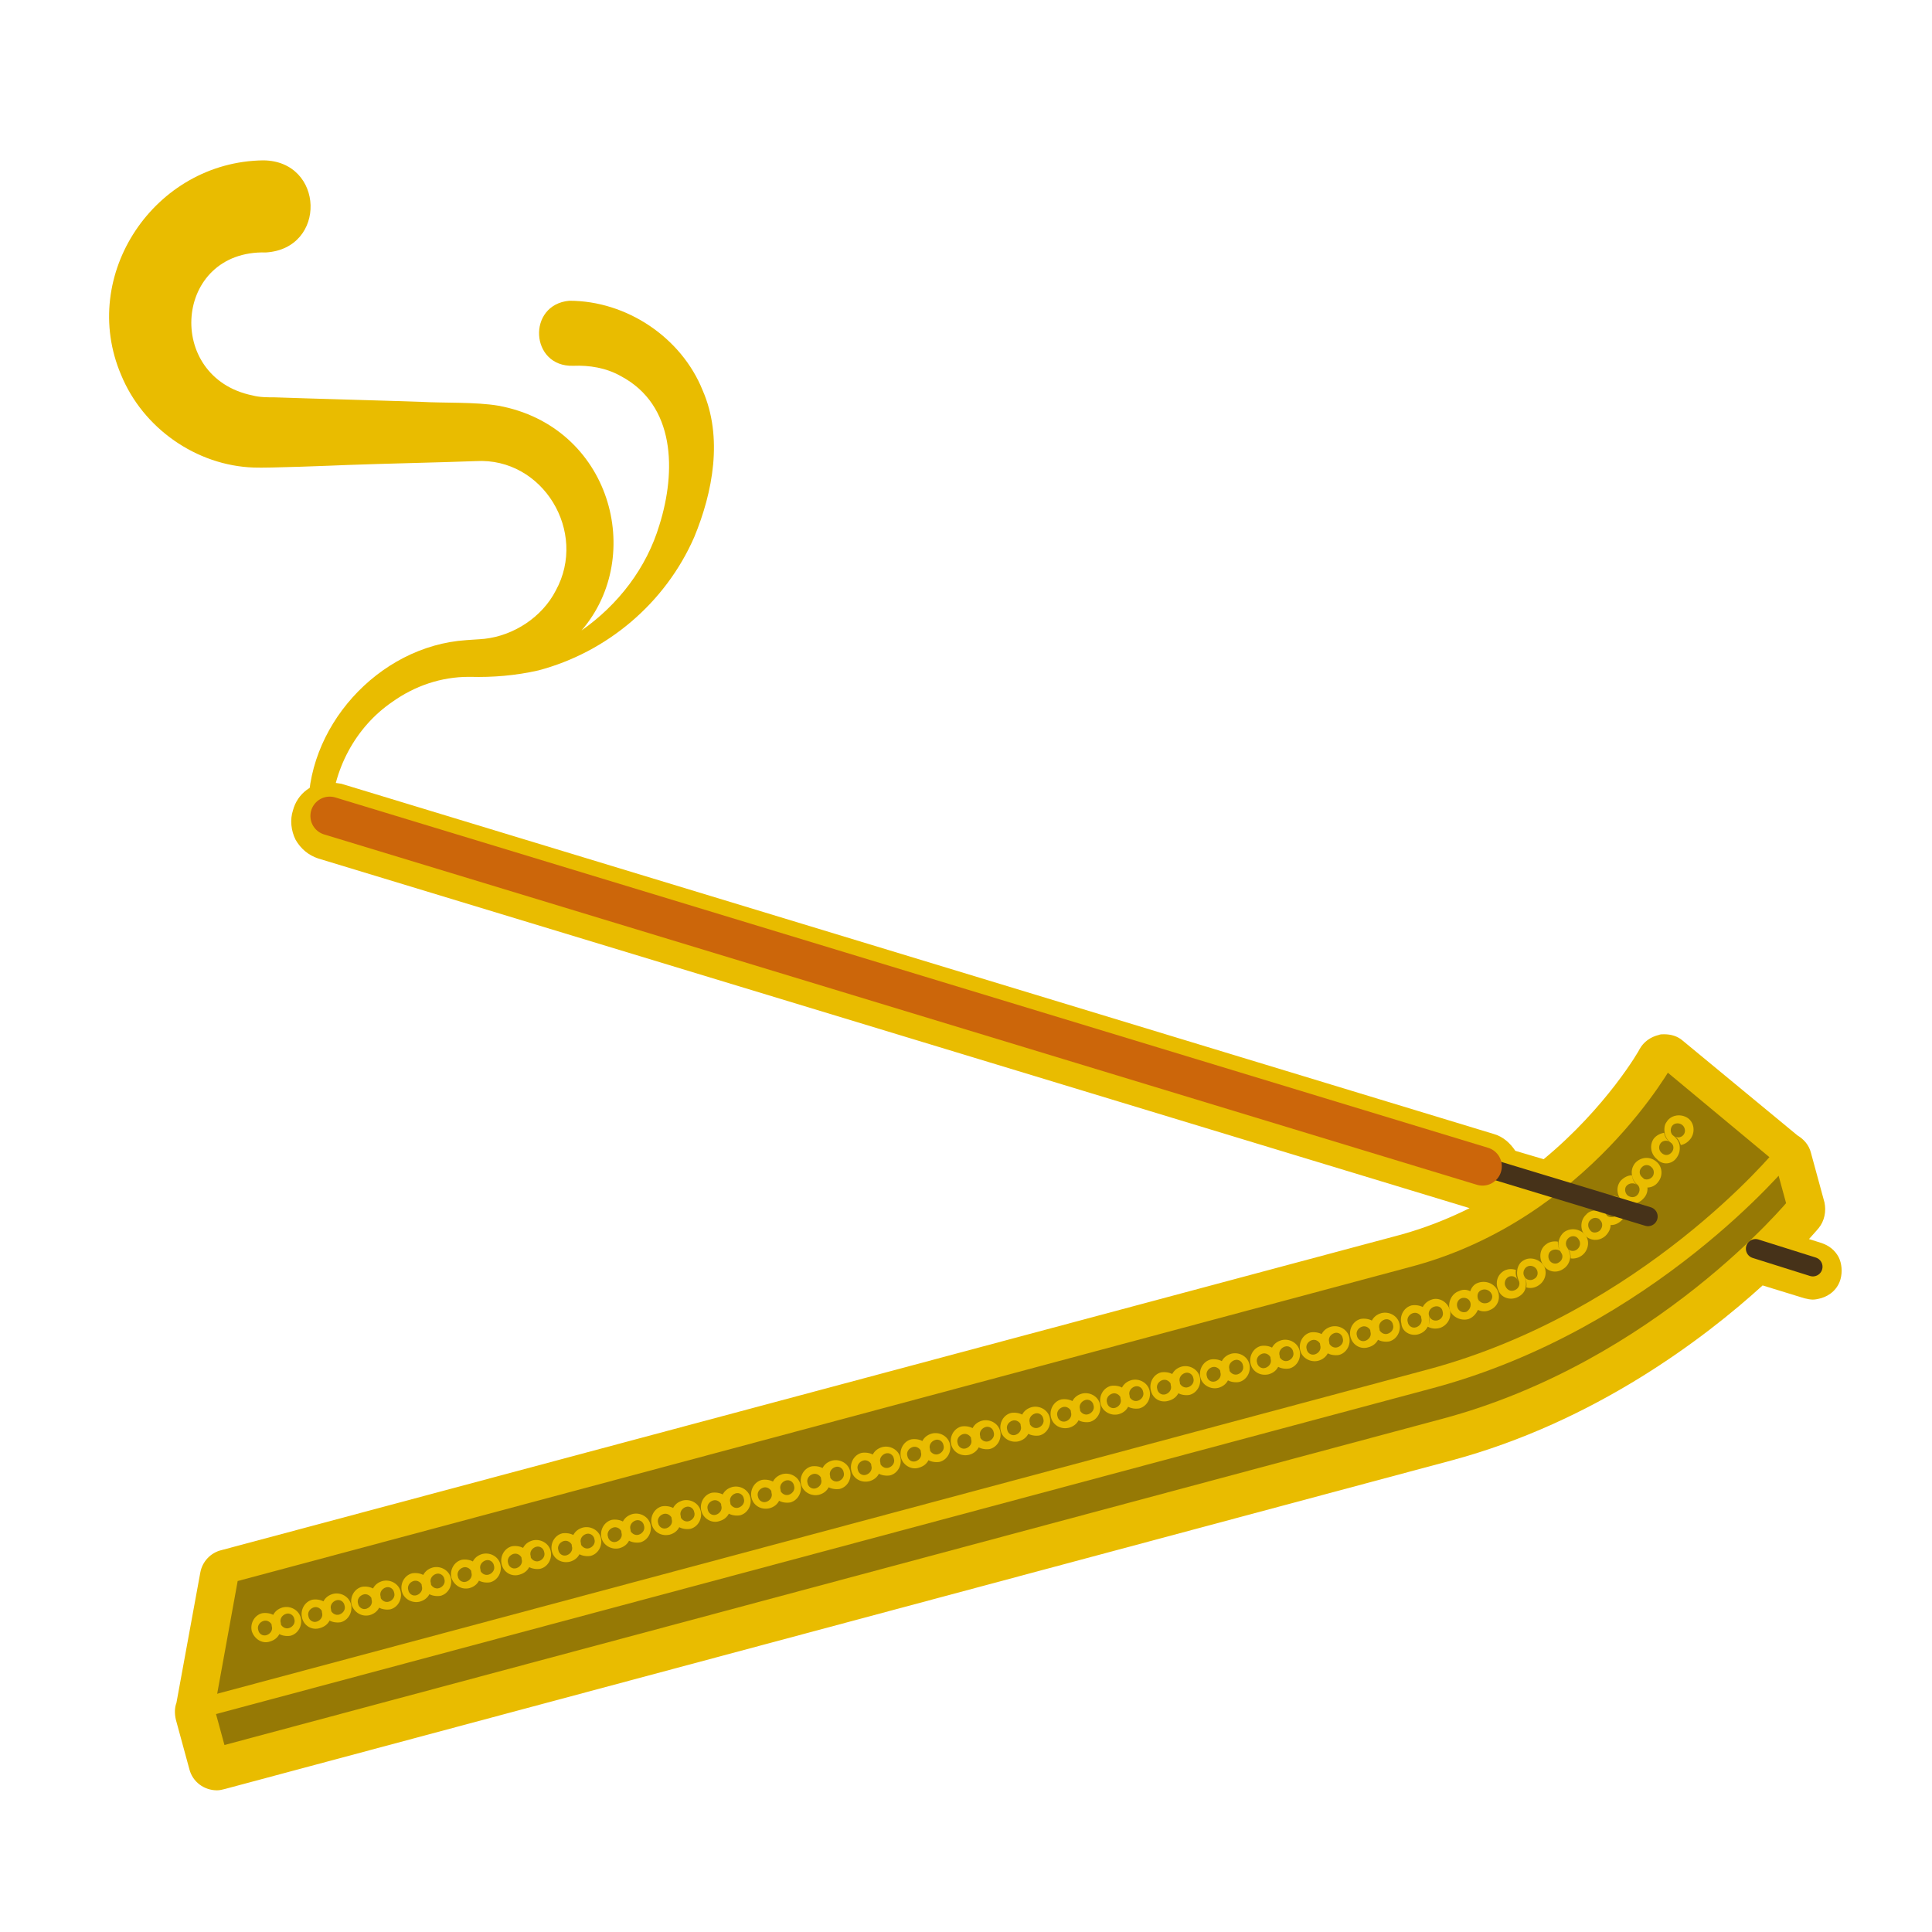 <?xml version="1.0" encoding="utf-8"?>
<!-- Generator: Adobe Illustrator 26.3.1, SVG Export Plug-In . SVG Version: 6.00 Build 0)  -->
<svg version="1.1" id="레이어_1" xmlns="http://www.w3.org/2000/svg" xmlns:xlink="http://www.w3.org/1999/xlink" x="0px"
	 y="0px" viewBox="0 0 300 300" style="enable-background:new 0 0 300 300;" xml:space="preserve">
<style type="text/css">
	.st0{fill:#E9BC00;}
	.st1{fill:#967905;stroke:#E9BC00;stroke-width:3;stroke-linecap:round;stroke-linejoin:round;stroke-miterlimit:10;}
	.st2{fill:#967905;stroke:#463219;stroke-width:3;stroke-linecap:round;stroke-linejoin:round;stroke-miterlimit:10;}
	.st3{fill:none;stroke:#463219;stroke-width:3;stroke-linecap:round;stroke-linejoin:round;stroke-miterlimit:10;}
	.st4{fill:none;stroke:#CC660A;stroke-width:6;stroke-linecap:round;stroke-linejoin:round;stroke-miterlimit:10;}
</style>
<g>
	<path class="st0" d="M109.1,60.6c-3.3-8.2-11.8-13.9-20.7-13.9C81.8,47.3,82.3,57,89,56.8c2.5-0.1,5.1,0.3,7.4,1.6
		c8.5,4.5,8.6,14.8,6,23.1c-2,6.7-6.4,12.4-12.1,16.4c10-11.6,4.5-31.7-12.9-34.9c-3.5-0.6-8.5-0.4-12-0.6
		c-5.7-0.2-17.1-0.5-22.7-0.7c-1.1,0-2.4,0-3.5-0.3C25.5,58.6,27,38.8,41.3,39.2c9.5-0.6,9.1-14.2-0.4-14.3
		C24,25.1,12.2,42.7,18.8,58.2c3.4,8.3,11.7,14.1,20.6,14.4c2.2,0.1,12.2-0.3,14.6-0.4c5.2-0.2,14.8-0.4,19.9-0.6
		c10.4-0.6,17.4,11,12.4,20.1c-2.1,4.1-6.5,7-11.1,7.5c0,0-2.8,0.2-2.8,0.2c-13.7,0.9-25.2,13.7-24.5,27.3c0.1,2.3,3.4,2.2,3.5,0
		c0.2-7.1,3.8-13.8,9.5-17.7c3.5-2.5,7.6-3.9,11.9-3.9c0.1,0,0.1,0,0.2,0c0,0,0,0,0,0c3.5,0.1,7.1-0.2,10.6-1
		c10.6-2.8,19.7-10.4,24.2-20.7C110.7,76.4,112.3,67.9,109.1,60.6z"/>
	<g>
		<g>
			<path class="st0" d="M33.8,276.6c-1.4,0-2.5-0.9-2.9-2.2l-2.1-7.7c-0.2-0.6-0.1-1.2,0.1-1.8l3.7-20.4c0.2-1.1,1.1-2.1,2.2-2.4
				L218,193c5.5-1.5,10.8-3.8,15.8-7l-1.3-0.4c-0.4,0.2-0.8,0.4-1.2,0.5c-0.4,0.1-0.8,0.2-1.2,0.2c-0.4,0-0.9-0.1-1.3-0.2l-179-54.4
				c-2.4-0.7-3.7-3.2-3-5.6c0.6-1.9,2.3-3.2,4.3-3.2c0.4,0,0.9,0.1,1.3,0.2l179,54.4c1.2,0.4,2.2,1.3,2.8,2.4l5.7,1.7
				c10.6-8.5,15.8-17.9,15.9-18c0.4-0.8,1.1-1.3,2-1.5c0.2,0,0.4-0.1,0.6-0.1c0.7,0,1.4,0.2,1.9,0.7l17.9,14.8
				c0.7,0.4,1.3,1.1,1.5,1.9l2.1,7.7c0.2,0.9,0,1.9-0.6,2.7c0,0-1.1,1.3-3.1,3.4l4.2,1.3c0.8,0.2,1.4,0.8,1.8,1.5
				c0.4,0.7,0.5,1.5,0.2,2.3c-0.3,1-1.1,1.8-2.1,2c-0.2,0.1-0.5,0.1-0.8,0.1c-0.3,0-0.6,0-0.9-0.1l-7.4-2.2
				c-8.6,7.9-25.8,21.4-48.4,27.4l-190.4,51C34.3,276.6,34.1,276.6,33.8,276.6z"/>
			<path class="st0" d="M51.2,124.5c0.3,0,0.6,0,0.9,0.1l179,54.4c1.1,0.3,1.8,1.2,2,2.2l7.2,2.2c11.2-8.8,16.8-18.8,16.9-19
				c0.2-0.4,0.6-0.7,1-0.8c0.1,0,0.2,0,0.3,0c0.3,0,0.7,0.1,1,0.3l18,14.9c0.4,0.2,0.7,0.5,0.9,1l2.1,7.7c0.1,0.5,0,1-0.3,1.3
				c-0.1,0.1-1.7,2.1-4.8,5.1l6.6,2c0.8,0.2,1.2,1.1,1,1.9c-0.2,0.5-0.6,0.9-1,1c-0.1,0-0.3,0.1-0.4,0.1c-0.1,0-0.3,0-0.4-0.1
				l-8.2-2.5c-9,8.4-26,21.7-48.4,27.7l-190.4,51c-0.1,0-0.3,0.1-0.4,0.1c-0.7,0-1.3-0.4-1.4-1.1l-2.1-7.7c-0.1-0.3,0-0.7,0.1-1
				l3.7-20.5c0.1-0.6,0.5-1,1.1-1.2l183.2-49.1c7.3-2,13.6-5.2,18.9-8.9l-5.1-1.5c-0.4,0.3-0.8,0.6-1.3,0.7
				c-0.2,0.1-0.5,0.1-0.8,0.1c-0.3,0-0.6,0-0.9-0.1l-179-54.4c-1.6-0.5-2.5-2.2-2-3.7C48.7,125.3,49.9,124.5,51.2,124.5 M51.2,121.5
				L51.2,121.5c-2.7,0-5,1.7-5.7,4.3c-0.5,1.5-0.3,3.2,0.4,4.6c0.8,1.4,2,2.4,3.5,2.9l178.8,54.3c-3.4,1.7-7,3.1-10.6,4.1
				L34.4,240.7c-1.7,0.4-3,1.8-3.3,3.5l-3.7,20.2c-0.3,0.8-0.3,1.7-0.1,2.6l2.1,7.7c0.5,2,2.3,3.3,4.3,3.3c0.4,0,0.8-0.1,1.2-0.2
				l190.4-51c22.4-6,39.5-19.1,48.4-27.2l6.5,2c0.4,0.1,0.9,0.2,1.3,0.2c0.4,0,0.8-0.1,1.2-0.2c1.5-0.4,2.7-1.5,3.1-3
				c0.3-1.1,0.2-2.4-0.3-3.4c-0.6-1.1-1.5-1.8-2.7-2.2l-1.9-0.6c1-1.1,1.5-1.7,1.5-1.7c0.9-1.1,1.2-2.6,0.9-4l-2.1-7.7
				c-0.3-1.2-1.1-2.1-2.1-2.7l-17.8-14.7c-0.8-0.7-1.8-1-2.9-1c-0.3,0-0.6,0-0.8,0.1l0,0l0,0c-1.3,0.3-2.4,1.1-3,2.2
				c0,0.1-5.1,9-14.9,17.1l-4.4-1.3c-0.8-1.2-1.9-2.2-3.3-2.6l-179-54.4C52.3,121.6,51.8,121.5,51.2,121.5L51.2,121.5z"/>
		</g>
		<g>
			<path class="st1" d="M31.8,265.2c0,0,156.5-41.9,190.4-51s54.8-34.6,54.8-34.6l-18.4-15.3c0,0-12.9,23.7-39.7,30.9
				S35.6,244.3,35.6,244.3L31.8,265.2z"/>
			<g>
				<path class="st0" d="M260.4,179.7c0.4-0.6,0.5-1.2,0.4-1.9c-0.1-0.5-0.4-1-0.9-1.4l0,0c-0.5-0.3-0.6-1-0.3-1.5
					c0.3-0.5,1-0.6,1.5-0.3c0.5,0.3,0.7,1,0.4,1.5c-0.3,0.5-1,0.7-1.5,0.3c0.5,0.3,0.8,0.8,1,1.4c0.6-0.1,1.2-0.5,1.6-1.1
					c0.7-1.1,0.4-2.6-0.7-3.2l0,0l0,0l0,0l0,0l0,0c-1.1-0.6-2.5-0.3-3.1,0.7c-0.4,0.5-0.4,1.2-0.3,1.8c0.1,0.5,0.4,1,0.9,1.4l0,0
					c0.5,0.3,0.6,1,0.2,1.5c-0.4,0.5-1,0.6-1.5,0.2c-0.5-0.4-0.6-1-0.3-1.5c0.3-0.5,1-0.6,1.5-0.3c-0.5-0.3-0.8-0.8-0.9-1.4
					c-0.6,0.1-1.2,0.4-1.6,0.9c-0.7,1-0.5,2.4,0.5,3.2l0,0l0,0l0,0l0,0l0,0C258.2,181,259.7,180.8,260.4,179.7z"/>
				<path class="st0" d="M255.2,186.1c0.5-0.5,0.7-1.2,0.6-1.8c-0.1-0.6-0.3-1.1-0.8-1.5l0,0c-0.5-0.4-0.5-1.1-0.1-1.5
					c0.4-0.5,1.1-0.5,1.5-0.1c0.5,0.4,0.5,1.1,0.2,1.5c-0.4,0.5-1.1,0.6-1.6,0.2c0.5,0.4,0.7,0.9,0.8,1.5c0.6,0,1.3-0.3,1.7-0.9
					c0.8-1,0.6-2.5-0.4-3.2l0,0l0,0l0,0l0,0l0,0c-1-0.8-2.4-0.6-3.2,0.3c-0.4,0.5-0.6,1.1-0.5,1.8c0.1,0.6,0.3,1.1,0.8,1.5l0,0
					c0.5,0.4,0.5,1.1,0.1,1.6c-0.4,0.5-1.1,0.5-1.6,0.1c-0.4-0.4-0.5-1.1-0.1-1.5c0.4-0.4,1.1-0.5,1.6-0.1c-0.5-0.4-0.7-0.9-0.8-1.5
					c-0.6,0-1.2,0.3-1.7,0.8c-0.8,0.9-0.7,2.3,0.2,3.2l0,0l0,0l0,0l0,0l0,0C252.9,187.2,254.3,187.1,255.2,186.1z"/>
				<path class="st0" d="M249.3,191.9c0.5-0.5,0.8-1.1,0.8-1.7c0-0.6-0.2-1.1-0.6-1.5l0,0c-0.4-0.4-0.4-1.1,0-1.6
					c0.4-0.4,1.1-0.4,1.5,0c0.4,0.4,0.4,1.1,0,1.6c-0.4,0.4-1.1,0.4-1.6,0c0.4,0.4,0.6,1,0.6,1.5c0.6,0.1,1.3-0.2,1.8-0.7
					c0.9-0.9,0.9-2.4,0-3.2l0,0l0,0l0,0l0,0l0,0c-0.9-0.9-2.4-0.9-3.2,0c-0.5,0.5-0.7,1.1-0.7,1.7c0,0.5,0.2,1.1,0.6,1.5l0,0
					c0.4,0.4,0.4,1.1-0.1,1.6c-0.5,0.4-1.2,0.4-1.5-0.1c-0.4-0.5-0.4-1.2,0.1-1.6c0.4-0.4,1.1-0.4,1.6,0.1c-0.4-0.4-0.6-1-0.6-1.5
					c-0.6-0.1-1.3,0.1-1.7,0.6c-0.9,0.8-1,2.3-0.2,3.2l0,0l0,0l0,0l0,0l0,0C246.9,192.7,248.3,192.8,249.3,191.9z"/>
				<path class="st0" d="M242.8,197c0.6-0.4,0.9-1,1-1.6c0.1-0.5-0.1-1.1-0.4-1.6l0,0c-0.4-0.5-0.3-1.2,0.2-1.6
					c0.5-0.4,1.2-0.3,1.5,0.2c0.4,0.5,0.3,1.2-0.2,1.6c-0.5,0.4-1.2,0.3-1.5-0.2c0.4,0.5,0.5,1,0.5,1.6c0.6,0.1,1.3-0.1,1.8-0.5
					c1-0.8,1.2-2.3,0.4-3.2l0,0l0,0l0,0l0,0l0,0c-0.8-0.9-2.2-1.1-3.2-0.4c-0.5,0.4-0.8,1-0.9,1.6c-0.1,0.5,0.1,1.1,0.4,1.6l0,0
					c0.4,0.5,0.2,1.2-0.3,1.5c-0.5,0.4-1.2,0.2-1.5-0.3c-0.3-0.5-0.2-1.2,0.3-1.5c0.5-0.3,1.2-0.2,1.5,0.2c-0.4-0.5-0.5-1-0.5-1.6
					c-0.6-0.1-1.3,0-1.8,0.4c-1,0.7-1.2,2.1-0.5,3.2l0,0l0,0l0,0l0,0l0,0C240.3,197.5,241.7,197.8,242.8,197z"/>
				<path class="st0" d="M235.7,201.4c0.6-0.3,1.1-0.8,1.2-1.5c0.1-0.6,0.1-1.1-0.2-1.7l0,0c-0.3-0.5-0.1-1.2,0.4-1.5
					c0.5-0.3,1.2-0.1,1.5,0.4c0.3,0.5,0.2,1.2-0.4,1.5c-0.5,0.3-1.2,0.2-1.5-0.4c0.3,0.5,0.4,1.1,0.3,1.7c0.6,0.2,1.3,0.1,1.9-0.3
					c1.1-0.7,1.4-2.1,0.8-3.1l0,0l0,0l0,0l0,0l0,0c-0.7-1-2.1-1.4-3.1-0.8c-0.6,0.3-0.9,0.9-1,1.5c-0.1,0.6,0,1.1,0.2,1.6l0,0
					c0.3,0.5,0.1,1.2-0.5,1.5c-0.6,0.3-1.2,0.1-1.5-0.5c-0.3-0.5-0.1-1.2,0.4-1.5c0.5-0.3,1.2-0.1,1.5,0.5c-0.3-0.5-0.4-1.1-0.3-1.6
					c-0.6-0.2-1.2-0.2-1.8,0.1c-1.1,0.6-1.5,1.9-0.9,3.1l0,0l0,0l0,0l0,0l0,0C233.1,201.5,234.5,202,235.7,201.4z"/>
				<path class="st0" d="M228.1,204.8c0.7-0.3,1.1-0.8,1.4-1.4c0.2-0.5,0.2-1.1,0-1.7l0,0c-0.2-0.6,0-1.2,0.6-1.4
					c0.5-0.2,1.2,0,1.5,0.6c0.3,0.5,0,1.2-0.6,1.4c-0.6,0.2-1.2,0-1.5-0.6c0.2,0.5,0.2,1.1,0,1.7c0.6,0.3,1.3,0.3,1.9,0
					c1.2-0.5,1.7-1.9,1.1-3.1l0,0l0,0l0,0l0,0l0,0c-0.6-1.1-1.9-1.5-3-1.1c-0.6,0.2-1,0.7-1.2,1.3c-0.2,0.5-0.2,1.1,0,1.7l0,0
					c0.2,0.6-0.1,1.2-0.6,1.5c-0.6,0.2-1.2-0.1-1.4-0.7c-0.2-0.6,0.1-1.2,0.6-1.4c0.5-0.2,1.2,0,1.4,0.6c-0.2-0.6-0.2-1.1,0-1.7
					c-0.6-0.3-1.2-0.3-1.8,0c-1.1,0.4-1.7,1.7-1.4,2.9l0,0l0,0l0,0l0,0l0,0C225.5,204.5,226.9,205.2,228.1,204.8z"/>
				<path class="st0" d="M220.2,207.2c0.7-0.2,1.2-0.6,1.5-1.2c0.3-0.5,0.3-1.1,0.2-1.7l0,0c-0.2-0.6,0.2-1.2,0.8-1.4
					c0.6-0.2,1.2,0.1,1.3,0.7c0.2,0.6-0.1,1.2-0.7,1.4c-0.6,0.2-1.2-0.1-1.4-0.7c0.2,0.6,0.1,1.2-0.2,1.7c0.5,0.3,1.2,0.4,1.9,0.2
					c1.2-0.4,1.9-1.7,1.5-2.9l0,0l0,0l0,0l0,0l0,0c-0.4-1.2-1.7-1.9-2.8-1.5c-0.6,0.2-1.1,0.6-1.4,1.2c-0.3,0.5-0.3,1.1-0.2,1.7l0,0
					c0.2,0.6-0.2,1.2-0.8,1.4c-0.6,0.2-1.2-0.2-1.3-0.8c-0.2-0.6,0.2-1.2,0.8-1.4c0.6-0.2,1.2,0.2,1.4,0.8c-0.2-0.6-0.1-1.2,0.2-1.7
					c-0.5-0.3-1.2-0.4-1.8-0.3c-1.2,0.3-1.9,1.6-1.6,2.8l0,0l0,0l0,0l0,0l0,0C217.7,206.8,219,207.5,220.2,207.2z"/>
				<path class="st0" d="M212.5,209.2c0.7-0.2,1.2-0.6,1.5-1.2c0.3-0.5,0.3-1.1,0.2-1.7l0,0c-0.2-0.6,0.2-1.2,0.8-1.4
					c0.6-0.2,1.2,0.2,1.3,0.8c0.2,0.6-0.2,1.2-0.8,1.4c-0.6,0.2-1.2-0.2-1.4-0.8c0.2,0.6,0.1,1.2-0.2,1.7c0.5,0.3,1.2,0.4,1.8,0.3
					c1.2-0.3,1.9-1.6,1.6-2.8l0,0l0,0l0,0l0,0l0,0c-0.3-1.2-1.6-1.9-2.8-1.6c-0.7,0.2-1.2,0.6-1.5,1.2c-0.3,0.5-0.3,1.1-0.2,1.7l0,0
					c0.2,0.6-0.2,1.2-0.8,1.4c-0.6,0.2-1.2-0.2-1.3-0.8c-0.2-0.6,0.2-1.2,0.8-1.4c0.6-0.2,1.2,0.2,1.4,0.8c-0.2-0.6-0.1-1.2,0.2-1.7
					c-0.5-0.3-1.2-0.4-1.8-0.3c-1.2,0.3-1.9,1.6-1.6,2.8l0,0l0,0l0,0l0,0l0,0C210,208.8,211.2,209.6,212.5,209.2z"/>
				<path class="st0" d="M204.7,211.3c0.7-0.2,1.2-0.6,1.5-1.2c0.3-0.5,0.3-1.1,0.2-1.7l0,0c-0.2-0.6,0.2-1.2,0.8-1.4
					c0.6-0.2,1.2,0.2,1.3,0.8c0.2,0.6-0.2,1.2-0.8,1.4c-0.6,0.2-1.2-0.2-1.4-0.8c0.2,0.6,0.1,1.2-0.2,1.7c0.5,0.3,1.2,0.4,1.8,0.3
					c1.2-0.3,1.9-1.6,1.6-2.8l0,0l0,0l0,0l0,0l0,0c-0.3-1.2-1.6-1.9-2.8-1.6c-0.7,0.2-1.2,0.6-1.5,1.2c-0.3,0.5-0.3,1.1-0.2,1.7l0,0
					c0.2,0.6-0.2,1.2-0.8,1.4c-0.6,0.2-1.2-0.2-1.3-0.8c-0.2-0.6,0.2-1.2,0.8-1.4c0.6-0.2,1.2,0.2,1.4,0.8c-0.2-0.6-0.1-1.2,0.2-1.7
					c-0.5-0.3-1.2-0.4-1.8-0.3c-1.2,0.3-1.9,1.6-1.6,2.8l0,0l0,0l0,0l0,0l0,0C202.2,210.9,203.5,211.6,204.7,211.3z"/>
				<path class="st0" d="M197,213.4c0.7-0.2,1.2-0.6,1.5-1.2c0.3-0.5,0.3-1.1,0.2-1.7l0,0c-0.2-0.6,0.2-1.2,0.8-1.4
					c0.6-0.2,1.2,0.2,1.3,0.8c0.2,0.6-0.2,1.2-0.8,1.4c-0.6,0.2-1.2-0.2-1.4-0.8c0.2,0.6,0.1,1.2-0.2,1.7c0.5,0.3,1.2,0.4,1.8,0.3
					c1.2-0.3,1.9-1.6,1.6-2.8l0,0l0,0l0,0l0,0l0,0c-0.3-1.2-1.6-1.9-2.8-1.6c-0.7,0.2-1.2,0.6-1.5,1.2c-0.3,0.5-0.3,1.1-0.2,1.7l0,0
					c0.2,0.6-0.2,1.2-0.8,1.4c-0.6,0.2-1.2-0.2-1.3-0.8c-0.2-0.6,0.2-1.2,0.8-1.4c0.6-0.2,1.2,0.2,1.4,0.8c-0.2-0.6-0.1-1.2,0.2-1.7
					c-0.5-0.3-1.2-0.4-1.8-0.3c-1.2,0.3-1.9,1.6-1.6,2.8l0,0l0,0l0,0l0,0l0,0C194.5,213,195.7,213.7,197,213.4z"/>
				<path class="st0" d="M189.2,215.5c0.7-0.2,1.2-0.6,1.5-1.2c0.3-0.5,0.3-1.1,0.2-1.7l0,0c-0.2-0.6,0.2-1.2,0.8-1.4
					c0.6-0.2,1.2,0.2,1.3,0.8c0.2,0.6-0.2,1.2-0.8,1.4c-0.6,0.2-1.2-0.2-1.4-0.8c0.2,0.6,0.1,1.2-0.2,1.7c0.5,0.3,1.2,0.4,1.8,0.3
					c1.2-0.3,1.9-1.6,1.6-2.8l0,0l0,0l0,0l0,0l0,0c-0.3-1.2-1.6-1.9-2.8-1.6c-0.7,0.2-1.2,0.6-1.5,1.2c-0.3,0.5-0.3,1.1-0.2,1.7l0,0
					c0.2,0.6-0.2,1.2-0.8,1.4c-0.6,0.2-1.2-0.2-1.3-0.8c-0.2-0.6,0.2-1.2,0.8-1.4c0.6-0.2,1.2,0.2,1.4,0.8c-0.2-0.6-0.1-1.2,0.2-1.7
					c-0.5-0.3-1.2-0.4-1.8-0.3c-1.2,0.3-1.9,1.6-1.6,2.8l0,0l0,0l0,0l0,0l0,0C186.7,215.1,188,215.8,189.2,215.5z"/>
				<path class="st0" d="M181.5,217.5c0.7-0.2,1.2-0.6,1.5-1.2c0.3-0.5,0.3-1.1,0.2-1.7l0,0c-0.2-0.6,0.2-1.2,0.8-1.4
					c0.6-0.2,1.2,0.2,1.3,0.8c0.2,0.6-0.2,1.2-0.8,1.4c-0.6,0.2-1.2-0.2-1.4-0.8c0.2,0.6,0.1,1.2-0.2,1.7c0.5,0.3,1.2,0.4,1.8,0.3
					c1.2-0.3,1.9-1.6,1.6-2.8l0,0l0,0l0,0v0l0,0c-0.3-1.2-1.6-1.9-2.8-1.6c-0.7,0.2-1.2,0.6-1.5,1.2c-0.3,0.5-0.3,1.1-0.2,1.7l0,0
					c0.2,0.6-0.2,1.2-0.8,1.4c-0.6,0.2-1.2-0.2-1.3-0.8c-0.2-0.6,0.2-1.2,0.8-1.4c0.6-0.2,1.2,0.2,1.4,0.8c-0.2-0.6-0.1-1.2,0.2-1.7
					c-0.5-0.3-1.2-0.4-1.8-0.3c-1.2,0.3-1.9,1.6-1.6,2.8l0,0l0,0l0,0l0,0l0,0C179,217.2,180.2,217.9,181.5,217.5z"/>
				<path class="st0" d="M173.7,219.6c0.7-0.2,1.2-0.6,1.5-1.2c0.3-0.5,0.3-1.1,0.2-1.7l0,0c-0.2-0.6,0.2-1.2,0.8-1.4
					c0.6-0.2,1.2,0.2,1.3,0.8c0.2,0.6-0.2,1.2-0.8,1.4c-0.6,0.2-1.2-0.2-1.4-0.8c0.2,0.6,0.1,1.2-0.2,1.7c0.5,0.3,1.2,0.4,1.8,0.3
					c1.2-0.3,1.9-1.6,1.6-2.8l0,0l0,0l0,0l0,0l0,0c-0.3-1.2-1.6-1.9-2.8-1.6c-0.7,0.2-1.2,0.6-1.5,1.2c-0.3,0.5-0.3,1.1-0.2,1.7l0,0
					c0.2,0.6-0.2,1.2-0.8,1.4c-0.6,0.2-1.2-0.2-1.3-0.8c-0.2-0.6,0.2-1.2,0.8-1.4c0.6-0.2,1.2,0.2,1.4,0.8c-0.2-0.6-0.1-1.2,0.2-1.7
					c-0.5-0.3-1.2-0.4-1.8-0.3c-1.2,0.3-1.9,1.6-1.6,2.8l0,0l0,0l0,0l0,0l0,0C171.2,219.2,172.5,219.9,173.7,219.6z"/>
				<path class="st0" d="M166,221.7c0.7-0.2,1.2-0.6,1.5-1.2c0.3-0.5,0.3-1.1,0.2-1.7l0,0c-0.2-0.6,0.2-1.2,0.8-1.4
					c0.6-0.2,1.2,0.2,1.3,0.8c0.2,0.6-0.2,1.2-0.8,1.4c-0.6,0.2-1.2-0.2-1.4-0.8c0.2,0.6,0.1,1.2-0.2,1.7c0.5,0.3,1.2,0.4,1.8,0.3
					c1.2-0.3,1.9-1.6,1.6-2.8l0,0l0,0l0,0l0,0l0,0c-0.3-1.2-1.6-1.9-2.8-1.6c-0.7,0.2-1.2,0.6-1.5,1.2c-0.3,0.5-0.3,1.1-0.2,1.7l0,0
					c0.2,0.6-0.2,1.2-0.8,1.4c-0.6,0.2-1.2-0.2-1.3-0.8c-0.2-0.6,0.2-1.2,0.8-1.4c0.6-0.2,1.2,0.2,1.4,0.8c-0.2-0.6-0.1-1.2,0.2-1.7
					c-0.5-0.3-1.2-0.4-1.8-0.3c-1.2,0.3-1.9,1.6-1.6,2.8l0,0l0,0l0,0l0,0l0,0C163.5,221.3,164.7,222,166,221.7z"/>
				<path class="st0" d="M158.2,223.8c0.7-0.2,1.2-0.6,1.5-1.2c0.3-0.5,0.3-1.1,0.2-1.7l0,0c-0.2-0.6,0.2-1.2,0.8-1.4
					c0.6-0.2,1.2,0.2,1.3,0.8c0.2,0.6-0.2,1.2-0.8,1.4c-0.6,0.2-1.2-0.2-1.4-0.8c0.2,0.6,0.1,1.2-0.2,1.7c0.5,0.3,1.2,0.4,1.8,0.3
					c1.2-0.3,1.9-1.6,1.6-2.8l0,0l0,0l0,0l0,0l0,0c-0.3-1.2-1.6-1.9-2.8-1.6c-0.7,0.2-1.2,0.6-1.5,1.2c-0.3,0.5-0.3,1.1-0.2,1.7l0,0
					c0.2,0.6-0.2,1.2-0.8,1.4c-0.6,0.2-1.2-0.2-1.3-0.8c-0.2-0.6,0.2-1.2,0.8-1.4c0.6-0.2,1.2,0.2,1.4,0.8c-0.2-0.6-0.1-1.2,0.2-1.7
					c-0.5-0.3-1.2-0.4-1.8-0.3c-1.2,0.3-1.9,1.6-1.6,2.8l0,0l0,0l0,0l0,0l0,0C155.7,223.4,157,224.1,158.2,223.8z"/>
				<path class="st0" d="M150.5,225.9c0.7-0.2,1.2-0.6,1.5-1.2c0.3-0.5,0.3-1.1,0.2-1.7l0,0c-0.2-0.6,0.2-1.2,0.8-1.4
					c0.6-0.2,1.2,0.2,1.3,0.8c0.2,0.6-0.2,1.2-0.8,1.4c-0.6,0.2-1.2-0.2-1.4-0.8c0.2,0.6,0.1,1.2-0.2,1.7c0.5,0.3,1.2,0.4,1.8,0.3
					c1.2-0.3,1.9-1.6,1.6-2.8l0,0l0,0l0,0l0,0l0,0c-0.3-1.2-1.6-1.9-2.8-1.6c-0.7,0.2-1.2,0.6-1.5,1.2c-0.3,0.5-0.3,1.1-0.2,1.7l0,0
					c0.2,0.6-0.2,1.2-0.8,1.4c-0.6,0.2-1.2-0.2-1.3-0.8c-0.2-0.6,0.2-1.2,0.8-1.4c0.6-0.2,1.2,0.2,1.4,0.8c-0.2-0.6-0.1-1.2,0.2-1.7
					c-0.5-0.3-1.2-0.4-1.8-0.3c-1.2,0.3-1.9,1.6-1.6,2.8l0,0l0,0l0,0l0,0l0,0C148,225.5,149.2,226.2,150.5,225.9z"/>
				<path class="st0" d="M142.7,227.9c0.7-0.2,1.2-0.6,1.5-1.2c0.3-0.5,0.3-1.1,0.2-1.7l0,0c-0.2-0.6,0.2-1.2,0.8-1.4
					c0.6-0.2,1.2,0.2,1.3,0.8c0.2,0.6-0.2,1.2-0.8,1.4c-0.6,0.2-1.2-0.2-1.4-0.8c0.2,0.6,0.1,1.2-0.2,1.7c0.5,0.3,1.2,0.4,1.8,0.3
					c1.2-0.3,1.9-1.6,1.6-2.8l0,0l0,0l0,0l0,0l0,0c-0.3-1.2-1.6-1.9-2.8-1.6c-0.7,0.2-1.2,0.6-1.5,1.2c-0.3,0.5-0.3,1.1-0.2,1.7l0,0
					c0.2,0.6-0.2,1.2-0.8,1.4c-0.6,0.2-1.2-0.2-1.3-0.8c-0.2-0.6,0.2-1.2,0.8-1.4c0.6-0.2,1.2,0.2,1.4,0.8c-0.2-0.6-0.1-1.2,0.2-1.7
					c-0.5-0.3-1.2-0.4-1.8-0.3c-1.2,0.3-1.9,1.6-1.6,2.8l0,0l0,0l0,0l0,0l0,0C140.2,227.5,141.5,228.3,142.7,227.9z"/>
				<path class="st0" d="M135,230c0.7-0.2,1.2-0.6,1.5-1.2c0.3-0.5,0.3-1.1,0.2-1.7l0,0c-0.2-0.6,0.2-1.2,0.8-1.4
					c0.6-0.2,1.2,0.2,1.3,0.8c0.2,0.6-0.2,1.2-0.8,1.4c-0.6,0.2-1.2-0.2-1.4-0.8c0.2,0.6,0.1,1.2-0.2,1.7c0.5,0.3,1.2,0.4,1.8,0.3
					c1.2-0.3,1.9-1.6,1.6-2.8l0,0l0,0l0,0v0l0,0c-0.3-1.2-1.6-1.9-2.8-1.6c-0.7,0.2-1.2,0.6-1.5,1.2c-0.3,0.5-0.3,1.1-0.2,1.7l0,0
					c0.2,0.6-0.2,1.2-0.8,1.4c-0.6,0.2-1.2-0.2-1.3-0.8c-0.2-0.6,0.2-1.2,0.8-1.4c0.6-0.2,1.2,0.2,1.4,0.8c-0.2-0.6-0.1-1.2,0.2-1.7
					c-0.5-0.3-1.2-0.4-1.8-0.3c-1.2,0.3-1.9,1.6-1.6,2.8l0,0l0,0l0,0l0,0l0,0C132.5,229.6,133.7,230.3,135,230z"/>
				<path class="st0" d="M127.2,232.1c0.7-0.2,1.2-0.6,1.5-1.2c0.3-0.5,0.3-1.1,0.2-1.7l0,0c-0.2-0.6,0.2-1.2,0.8-1.4
					c0.6-0.2,1.2,0.2,1.3,0.8c0.2,0.6-0.2,1.2-0.8,1.4c-0.6,0.2-1.2-0.2-1.4-0.8c0.2,0.6,0.1,1.2-0.2,1.7c0.5,0.3,1.2,0.4,1.8,0.3
					c1.2-0.3,1.9-1.6,1.6-2.8l0,0l0,0l0,0l0,0l0,0c-0.3-1.2-1.6-1.9-2.8-1.6c-0.7,0.2-1.2,0.6-1.5,1.2c-0.3,0.5-0.3,1.1-0.2,1.7l0,0
					c0.2,0.6-0.2,1.2-0.8,1.4c-0.6,0.2-1.2-0.2-1.3-0.8c-0.2-0.6,0.2-1.2,0.8-1.4c0.6-0.2,1.2,0.2,1.4,0.8c-0.2-0.6-0.1-1.2,0.2-1.7
					c-0.5-0.3-1.2-0.4-1.8-0.3c-1.2,0.3-1.9,1.6-1.6,2.8l0,0l0,0l0,0l0,0l0,0C124.7,231.7,126,232.4,127.2,232.1z"/>
				<path class="st0" d="M119.5,234.2c0.7-0.2,1.2-0.6,1.5-1.2c0.3-0.5,0.3-1.1,0.2-1.7l0,0c-0.2-0.6,0.2-1.2,0.8-1.4
					c0.6-0.2,1.2,0.2,1.3,0.8c0.2,0.6-0.2,1.2-0.8,1.4c-0.6,0.2-1.2-0.2-1.4-0.8c0.2,0.6,0.1,1.2-0.2,1.7c0.5,0.3,1.2,0.4,1.8,0.3
					c1.2-0.3,1.9-1.6,1.6-2.8l0,0l0,0l0,0l0,0l0,0c-0.3-1.2-1.6-1.9-2.8-1.6c-0.7,0.2-1.2,0.6-1.5,1.2c-0.3,0.5-0.3,1.1-0.2,1.7l0,0
					c0.2,0.6-0.2,1.2-0.8,1.4c-0.6,0.2-1.2-0.2-1.3-0.8c-0.2-0.6,0.2-1.2,0.8-1.4c0.6-0.2,1.2,0.2,1.4,0.8c-0.2-0.6-0.1-1.2,0.2-1.7
					c-0.5-0.3-1.2-0.4-1.8-0.3c-1.2,0.3-1.9,1.6-1.6,2.8l0,0l0,0l0,0l0,0l0,0C117,233.8,118.2,234.5,119.5,234.2z"/>
				<path class="st0" d="M111.7,236.2c0.7-0.2,1.2-0.6,1.5-1.2c0.3-0.5,0.3-1.1,0.2-1.7l0,0c-0.2-0.6,0.2-1.2,0.8-1.4
					c0.6-0.2,1.2,0.2,1.3,0.8c0.2,0.6-0.2,1.2-0.8,1.4c-0.6,0.2-1.2-0.2-1.4-0.8c0.2,0.6,0.1,1.2-0.2,1.7c0.5,0.3,1.2,0.4,1.8,0.3
					c1.2-0.3,1.9-1.6,1.6-2.8l0,0l0,0l0,0l0,0l0,0c-0.3-1.2-1.6-1.9-2.8-1.6c-0.7,0.2-1.2,0.6-1.5,1.2c-0.3,0.5-0.3,1.1-0.2,1.7l0,0
					c0.2,0.6-0.2,1.2-0.8,1.4c-0.6,0.2-1.2-0.2-1.3-0.8c-0.2-0.6,0.2-1.2,0.8-1.4c0.6-0.2,1.2,0.2,1.4,0.8c-0.2-0.6-0.1-1.2,0.2-1.7
					c-0.5-0.3-1.2-0.4-1.8-0.3c-1.2,0.3-1.9,1.6-1.6,2.8l0,0l0,0l0,0l0,0l0,0C109.2,235.8,110.5,236.6,111.7,236.2z"/>
				<path class="st0" d="M104,238.3c0.7-0.2,1.2-0.6,1.5-1.2c0.3-0.5,0.3-1.1,0.2-1.7l0,0c-0.2-0.6,0.2-1.2,0.8-1.4
					c0.6-0.2,1.2,0.2,1.3,0.8c0.2,0.6-0.2,1.2-0.8,1.4c-0.6,0.2-1.2-0.2-1.4-0.8c0.2,0.6,0.1,1.2-0.2,1.7c0.5,0.3,1.2,0.4,1.8,0.3
					c1.2-0.3,1.9-1.6,1.6-2.8l0,0l0,0l0,0l0,0l0,0c-0.3-1.2-1.6-1.9-2.8-1.6c-0.7,0.2-1.2,0.6-1.5,1.2c-0.3,0.5-0.3,1.1-0.2,1.7l0,0
					c0.2,0.6-0.2,1.2-0.8,1.4c-0.6,0.2-1.2-0.2-1.3-0.8c-0.2-0.6,0.2-1.2,0.8-1.4c0.6-0.2,1.2,0.2,1.4,0.8c-0.2-0.6-0.1-1.2,0.2-1.7
					c-0.5-0.3-1.2-0.4-1.8-0.3c-1.2,0.3-1.9,1.6-1.6,2.8l0,0l0,0l0,0l0,0l0,0C101.5,237.9,102.7,238.6,104,238.3z"/>
				<path class="st0" d="M96.2,240.4c0.7-0.2,1.2-0.6,1.5-1.2c0.3-0.5,0.3-1.1,0.2-1.7l0,0c-0.2-0.6,0.2-1.2,0.8-1.4
					c0.6-0.2,1.2,0.2,1.3,0.8c0.2,0.6-0.2,1.2-0.8,1.4c-0.6,0.2-1.2-0.2-1.4-0.8c0.2,0.6,0.1,1.2-0.2,1.7c0.5,0.3,1.2,0.4,1.8,0.3
					c1.2-0.3,1.9-1.6,1.6-2.8l0,0l0,0l0,0l0,0l0,0c-0.3-1.2-1.6-1.9-2.8-1.6c-0.7,0.2-1.2,0.6-1.5,1.2c-0.3,0.5-0.3,1.1-0.2,1.7l0,0
					c0.2,0.6-0.2,1.2-0.8,1.4c-0.6,0.2-1.2-0.2-1.3-0.8c-0.2-0.6,0.2-1.2,0.8-1.4c0.6-0.2,1.2,0.2,1.4,0.8c-0.2-0.6-0.1-1.2,0.2-1.7
					c-0.5-0.3-1.2-0.4-1.8-0.3c-1.2,0.3-1.9,1.6-1.6,2.8l0,0l0,0l0,0l0,0l0,0C93.7,240,95,240.7,96.2,240.4z"/>
				<path class="st0" d="M88.5,242.5c0.7-0.2,1.2-0.6,1.5-1.2c0.3-0.5,0.3-1.1,0.2-1.7l0,0c-0.2-0.6,0.2-1.2,0.8-1.4
					c0.6-0.2,1.2,0.2,1.3,0.8c0.2,0.6-0.2,1.2-0.8,1.4c-0.6,0.2-1.2-0.2-1.4-0.8c0.2,0.6,0.1,1.2-0.2,1.7c0.5,0.3,1.2,0.4,1.8,0.3
					c1.2-0.3,1.9-1.6,1.6-2.8l0,0l0,0l0,0l0,0l0,0c-0.3-1.2-1.6-1.9-2.8-1.6c-0.7,0.2-1.2,0.6-1.5,1.2c-0.3,0.5-0.3,1.1-0.2,1.7l0,0
					c0.2,0.6-0.2,1.2-0.8,1.4c-0.6,0.2-1.2-0.2-1.3-0.8c-0.2-0.6,0.2-1.2,0.8-1.4c0.6-0.2,1.2,0.2,1.4,0.8c-0.2-0.6-0.1-1.2,0.2-1.7
					c-0.5-0.3-1.2-0.4-1.8-0.3c-1.2,0.3-1.9,1.6-1.6,2.8l0,0l0,0l0,0l0,0l0,0C86,242.1,87.2,242.8,88.5,242.5z"/>
				<path class="st0" d="M80.7,244.5c0.7-0.2,1.2-0.6,1.5-1.2c0.3-0.5,0.3-1.1,0.2-1.7l0,0c-0.2-0.6,0.2-1.2,0.8-1.4
					c0.6-0.2,1.2,0.2,1.3,0.8c0.2,0.6-0.2,1.2-0.8,1.4c-0.6,0.2-1.2-0.2-1.4-0.8c0.2,0.6,0.1,1.2-0.2,1.7c0.5,0.3,1.2,0.4,1.8,0.3
					c1.2-0.3,1.9-1.6,1.6-2.8l0,0l0,0l0,0l0,0l0,0c-0.3-1.2-1.6-1.9-2.8-1.6c-0.7,0.2-1.2,0.6-1.5,1.2c-0.3,0.5-0.3,1.1-0.2,1.7l0,0
					c0.2,0.6-0.2,1.2-0.8,1.4c-0.6,0.2-1.2-0.2-1.3-0.8c-0.2-0.6,0.2-1.2,0.8-1.4c0.6-0.2,1.2,0.2,1.4,0.8c-0.2-0.6-0.1-1.2,0.2-1.7
					c-0.5-0.3-1.2-0.4-1.8-0.3c-1.2,0.3-1.9,1.6-1.6,2.8l0,0l0,0l0,0l0,0l0,0C78.2,244.2,79.5,244.9,80.7,244.5z"/>
				<path class="st0" d="M72.9,246.6c0.7-0.2,1.2-0.6,1.5-1.2c0.3-0.5,0.3-1.1,0.2-1.7l0,0c-0.2-0.6,0.2-1.2,0.8-1.4
					c0.6-0.2,1.2,0.2,1.3,0.8c0.2,0.6-0.2,1.2-0.8,1.4c-0.6,0.2-1.2-0.2-1.4-0.8c0.2,0.6,0.1,1.2-0.2,1.7c0.5,0.3,1.2,0.4,1.8,0.3
					c1.2-0.3,1.9-1.6,1.6-2.8l0,0l0,0l0,0l0,0l0,0c-0.3-1.2-1.6-1.9-2.8-1.6c-0.7,0.2-1.2,0.6-1.5,1.2c-0.3,0.5-0.3,1.1-0.2,1.7l0,0
					c0.2,0.6-0.2,1.2-0.8,1.4c-0.6,0.2-1.2-0.2-1.3-0.8c-0.2-0.6,0.2-1.2,0.8-1.4c0.6-0.2,1.2,0.2,1.4,0.8c-0.2-0.6-0.1-1.2,0.2-1.7
					c-0.5-0.3-1.2-0.4-1.8-0.3c-1.2,0.3-1.9,1.6-1.6,2.8l0,0l0,0l0,0l0,0l0,0C70.5,246.2,71.7,246.9,72.9,246.6z"/>
				<path class="st0" d="M65.2,248.7c0.7-0.2,1.2-0.6,1.5-1.2c0.3-0.5,0.3-1.1,0.2-1.7l0,0c-0.2-0.6,0.2-1.2,0.8-1.4
					c0.6-0.2,1.2,0.2,1.3,0.8c0.2,0.6-0.2,1.2-0.8,1.4c-0.6,0.2-1.2-0.2-1.4-0.8c0.2,0.6,0.1,1.2-0.2,1.7c0.5,0.3,1.2,0.4,1.8,0.3
					c1.2-0.3,1.9-1.6,1.6-2.8l0,0l0,0l0,0l0,0l0,0c-0.3-1.2-1.6-1.9-2.8-1.6c-0.7,0.2-1.2,0.6-1.5,1.2c-0.3,0.5-0.3,1.1-0.2,1.7l0,0
					c0.2,0.6-0.2,1.2-0.8,1.4c-0.6,0.2-1.2-0.2-1.3-0.8c-0.2-0.6,0.2-1.2,0.8-1.4c0.6-0.2,1.2,0.2,1.4,0.8c-0.2-0.6-0.1-1.2,0.2-1.7
					c-0.5-0.3-1.2-0.4-1.8-0.3c-1.2,0.3-1.9,1.6-1.6,2.8l0,0l0,0l0,0l0,0l0,0C62.7,248.3,64,249,65.2,248.7z"/>
				<path class="st0" d="M57.4,250.8c0.7-0.2,1.2-0.6,1.5-1.2c0.3-0.5,0.3-1.1,0.2-1.7l0,0c-0.2-0.6,0.2-1.2,0.8-1.4
					c0.6-0.2,1.2,0.2,1.3,0.8c0.2,0.6-0.2,1.2-0.8,1.4c-0.6,0.2-1.2-0.2-1.4-0.8c0.2,0.6,0.1,1.2-0.2,1.7c0.5,0.3,1.2,0.4,1.8,0.3
					c1.2-0.3,1.9-1.6,1.6-2.8l0,0l0,0l0,0l0,0l0,0c-0.3-1.2-1.6-1.9-2.8-1.6c-0.7,0.2-1.2,0.6-1.5,1.2c-0.3,0.5-0.3,1.1-0.2,1.7l0,0
					c0.2,0.6-0.2,1.2-0.8,1.4c-0.6,0.2-1.2-0.2-1.3-0.8c-0.2-0.6,0.2-1.2,0.8-1.4c0.6-0.2,1.2,0.2,1.4,0.8c-0.2-0.6-0.1-1.2,0.2-1.7
					c-0.5-0.3-1.2-0.4-1.8-0.3c-1.2,0.3-1.9,1.6-1.6,2.8l0,0l0,0l0,0l0,0l0,0C55,250.4,56.2,251.1,57.4,250.8z"/>
				<path class="st0" d="M49.7,252.8c0.7-0.2,1.2-0.6,1.5-1.2c0.3-0.5,0.3-1.1,0.2-1.7l0,0c-0.2-0.6,0.2-1.2,0.8-1.4
					c0.6-0.2,1.2,0.2,1.3,0.8c0.2,0.6-0.2,1.2-0.8,1.4c-0.6,0.2-1.2-0.2-1.4-0.8c0.2,0.6,0.1,1.2-0.2,1.7c0.5,0.3,1.2,0.4,1.8,0.3
					c1.2-0.3,1.9-1.6,1.6-2.8l0,0l0,0l0,0l0,0l0,0c-0.3-1.2-1.6-1.9-2.8-1.6c-0.7,0.2-1.2,0.6-1.5,1.2c-0.3,0.5-0.3,1.1-0.2,1.7l0,0
					c0.2,0.6-0.2,1.2-0.8,1.4c-0.6,0.2-1.2-0.2-1.3-0.8c-0.2-0.6,0.2-1.2,0.8-1.4c0.6-0.2,1.2,0.2,1.4,0.8c-0.2-0.6-0.1-1.2,0.2-1.7
					c-0.5-0.3-1.2-0.4-1.8-0.3c-1.2,0.3-1.9,1.6-1.6,2.8l0,0l0,0l0,0l0,0l0,0C47.2,252.5,48.5,253.2,49.7,252.8z"/>
				<path class="st0" d="M41.9,254.9c0.7-0.2,1.2-0.6,1.5-1.2c0.3-0.5,0.3-1.1,0.2-1.7l0,0c-0.2-0.6,0.2-1.2,0.8-1.4
					c0.6-0.2,1.2,0.2,1.3,0.8c0.2,0.6-0.2,1.2-0.8,1.4c-0.6,0.2-1.2-0.2-1.4-0.8c0.2,0.6,0.1,1.2-0.2,1.7c0.5,0.3,1.2,0.4,1.8,0.3
					c1.2-0.3,1.9-1.6,1.6-2.8l0,0l0,0l0,0l0,0l0,0c-0.3-1.2-1.6-1.9-2.8-1.6c-0.7,0.2-1.2,0.6-1.5,1.2c-0.3,0.5-0.3,1.1-0.2,1.7l0,0
					c0.2,0.6-0.2,1.2-0.8,1.4c-0.6,0.2-1.2-0.2-1.3-0.8c-0.2-0.6,0.2-1.2,0.8-1.4c0.6-0.2,1.2,0.2,1.4,0.8c-0.2-0.6-0.1-1.2,0.2-1.7
					c-0.5-0.3-1.2-0.4-1.8-0.3c-1.2,0.3-1.9,1.6-1.6,2.8l0,0l0,0l0,0l0,0l0,0C39.5,254.5,40.7,255.3,41.9,254.9z"/>
			</g>
			<path class="st1" d="M31.7,265.1c0,0,156.5-41.9,190.4-51c33.9-9.1,54.8-34.6,54.8-34.6l2.1,7.7c0,0-21,25.6-54.8,34.6
				c-33.9,9.1-190.4,51-190.4,51L31.7,265.1z"/>
			<line class="st2" x1="272.6" y1="193.9" x2="281.5" y2="196.7"/>
			<line class="st3" x1="230.2" y1="181.1" x2="255.9" y2="188.9"/>
			<line class="st4" x1="230.2" y1="181.1" x2="51.2" y2="126.7"/>
		</g>
	</g>
</g>
</svg>
